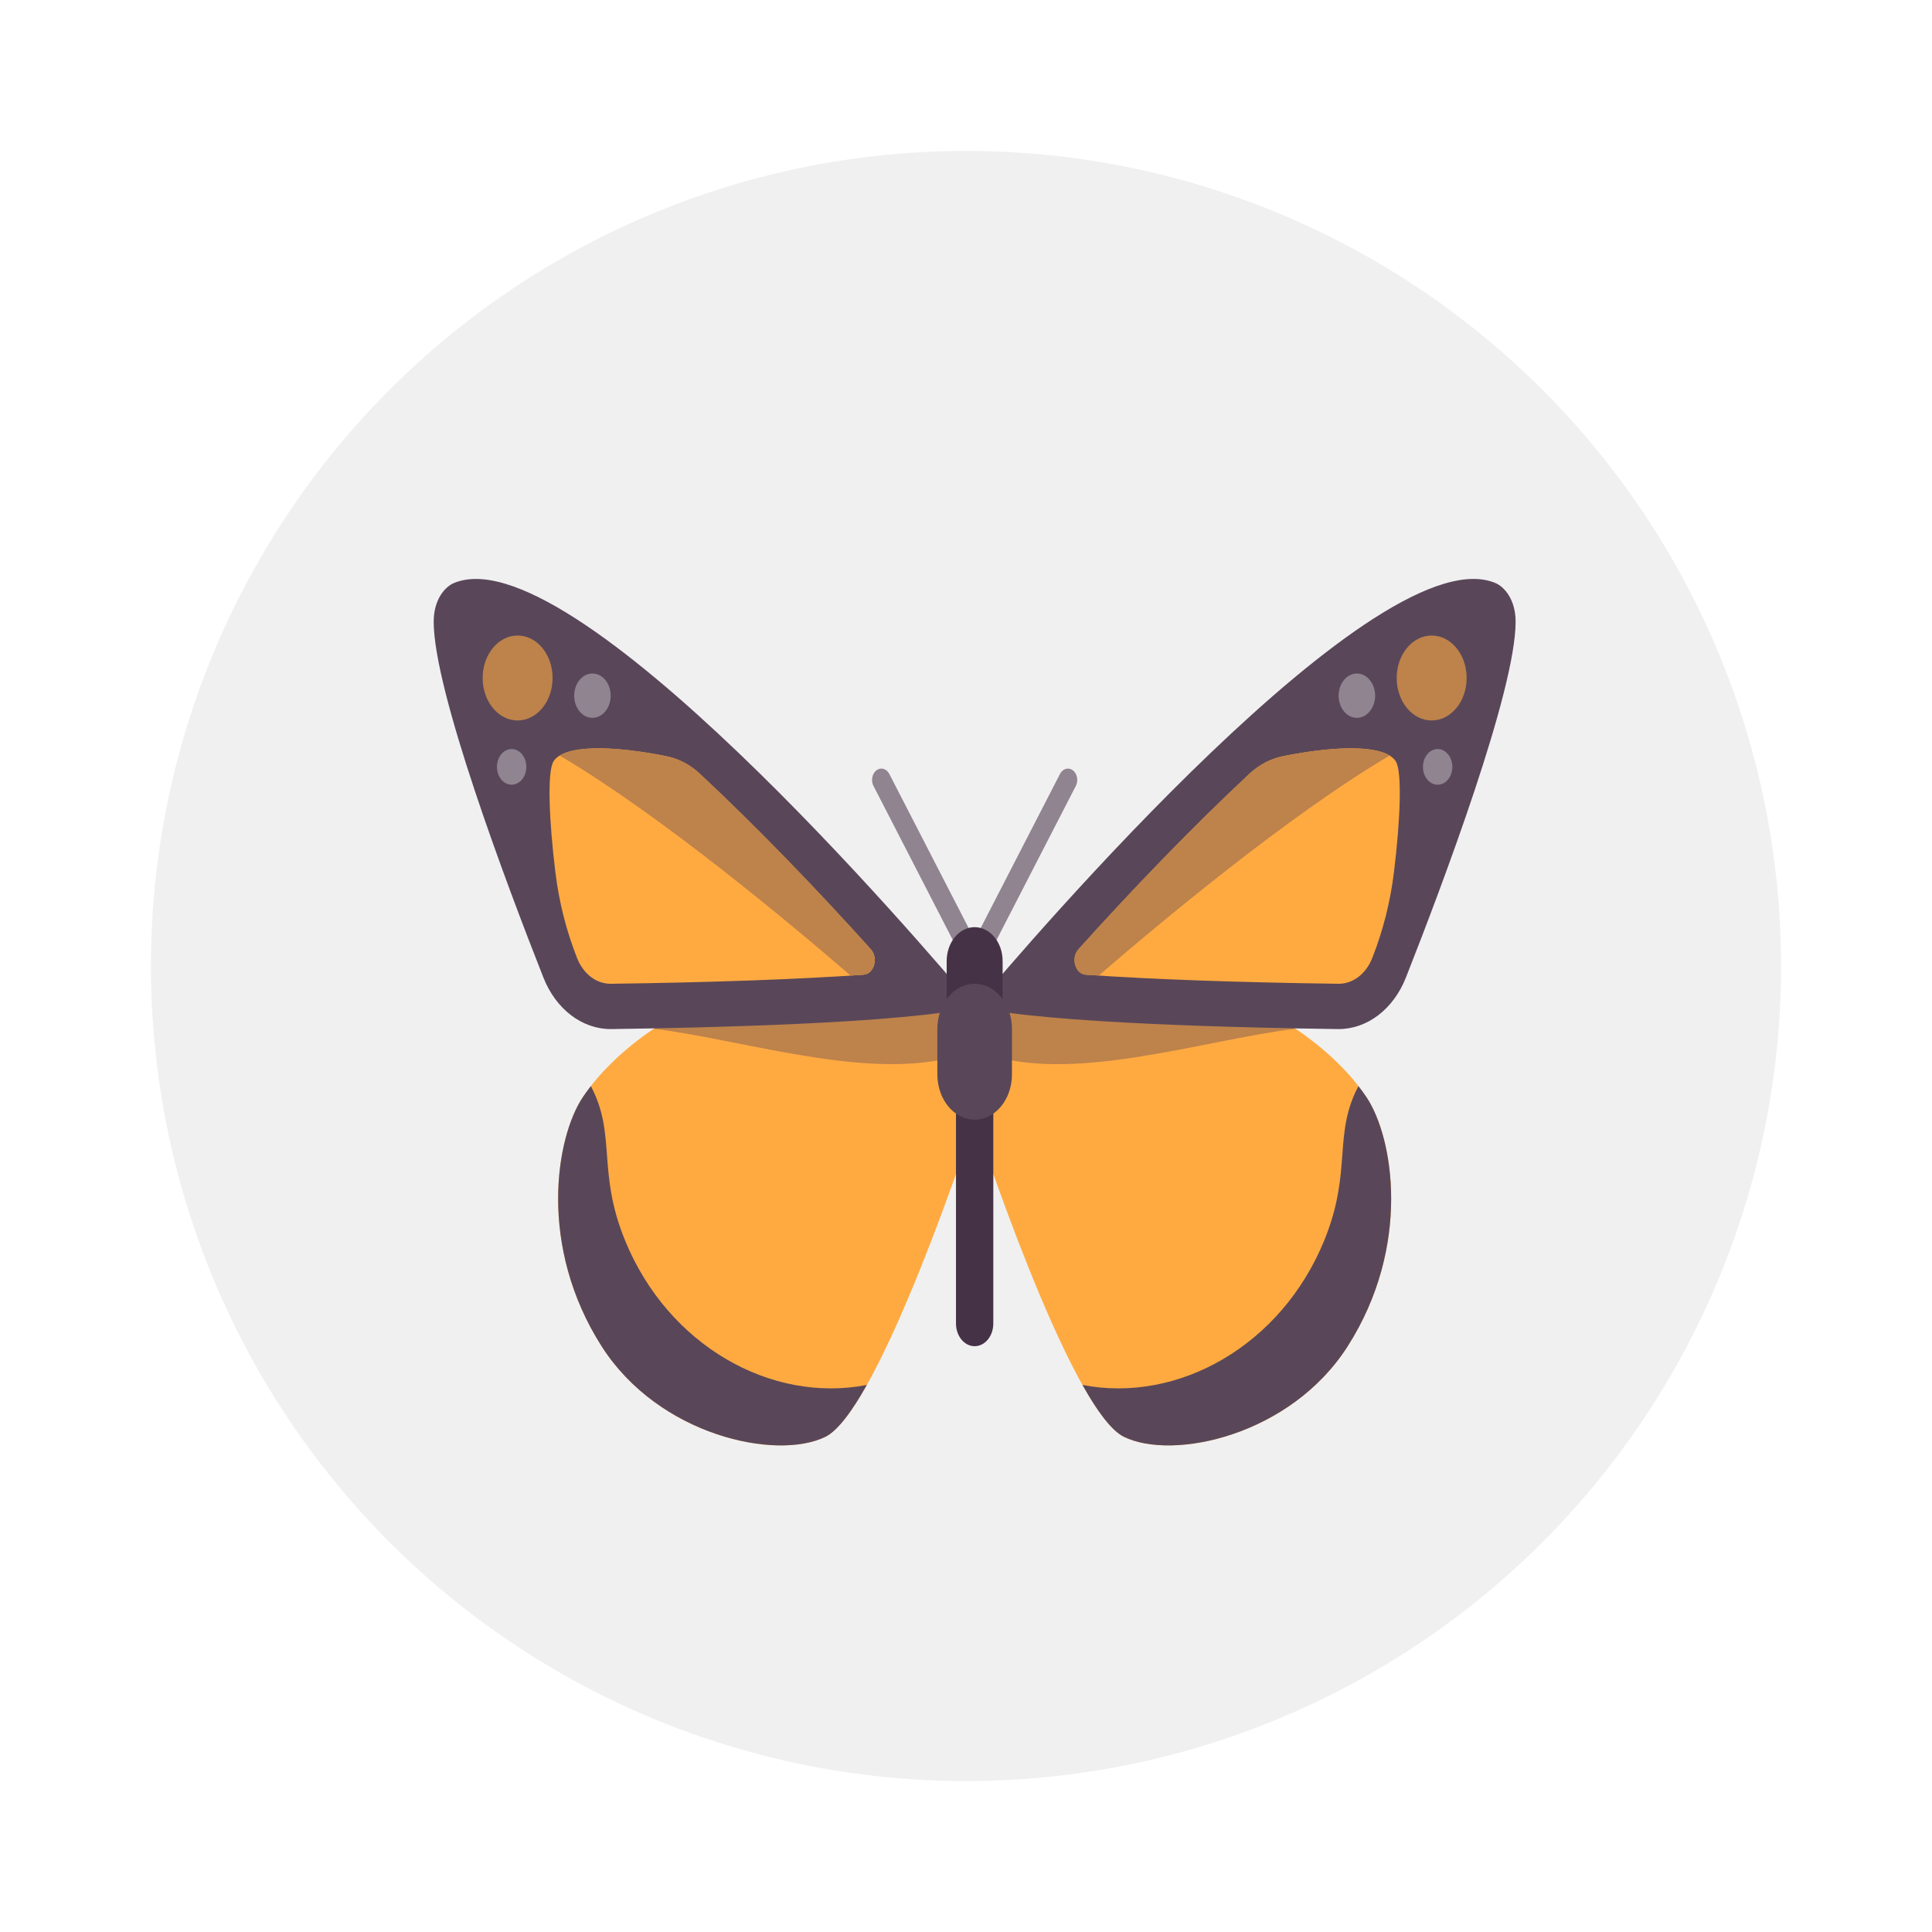 <svg id="SimpleNote" width="64" height="64" enable-background="new 0 0 1024 1024" image-rendering="optimizeSpeed" version="1.1" viewBox="0 0 64 64" xmlns="http://www.w3.org/2000/svg">
 <defs>
  <filter x="-.029" y="-.044" width="1.059" height="1.089" color-interpolation-filters="sRGB">
   <feGaussianBlur stdDeviation="6.261"/>
  </filter>
 </defs>
 <circle transform="rotate(-90)" cx="-32" cy="32" r="27" fill="#f0f0f0" stroke-width="3.306"/>
 <g transform="matrix(.07 0 0 .085 51.378 4.056)">
  <g transform="translate(-61.355 -92.238)">
   <path d="m-216.35 437.3-138.48 3.862s-26.169 11.532-41.931 30.897c-12.874 15.816-21.333 58.115 8.828 97.103 27.007 34.911 82.759 44.69 105.93 35.31 25.876-10.473 70.621-123.58 70.621-123.58z" fill="#ffaa41"/>
   <path d="m-214.38 454.53-1.963-17.231-138.48 3.862s-3.384 1.502-8.414 4.288c44.426 4.43 107.35 22.117 148.86 9.081z" fill="#be824b"/>
   <path d="m-447.42 270.15c-3.789 0-7.267 0.512-10.399 1.594-4.068 1.408-9.562 6.254-9.562 15.081 0 26.873 34.464 102.23 51.916 138.66 5.886 12.29 18.236 20.085 31.839 20.085 0.129 0 0.257-1e-3 0.386-2e-3 39.686-0.431 139.02-2.113 171.86-8.68 0 1e-3 -167.73-166.74-236.04-166.74z" fill="#594759"/>
   <path d="m-383.62 427.92c-6.847 0-12.946-3.853-15.916-10.057l-0.072-0.149c-5.011-10.464-8.438-21.63-10.157-33.103-2.994-19.975-4.004-39.335-0.898-43.373 5.103-6.635 28.043-6.187 53.258-2.029 5.798 0.956 11.29 3.252 15.948 6.835 27.488 21.148 55.873 45.468 80.948 68.438 3.719 3.406 1.553 9.622-3.481 9.913-30.479 1.766-71.61 3.004-119.63 3.525z" fill="#ffaa41"/>
   <circle cx="-427.66" cy="308.75" r="16.552" fill="#be824b"/>
   <g transform="translate(-467.38 182.99)" fill="#908490">
    <circle cx="75.123" cy="132.65" r="8.636"/>
    <circle cx="36.887" cy="160.4" r="6.952"/>
   </g>
   <path d="m-376.9 527.78c-13.277-26.87-3.913-41.025-16.099-59.976-1.299 1.376-2.568 2.783-3.763 4.252-12.874 15.816-21.333 58.115 8.828 97.103 27.007 34.911 82.759 44.69 105.93 35.31 5.82-2.356 12.595-9.928 19.599-20.211-45.233 7.254-94.164-15.329-114.5-56.478z" fill="#594759"/>
   <path d="m-341.46 346.04c-4.658-3.583-10.15-5.879-15.948-6.835-21.899-3.612-42.046-4.409-50.319-0.214 48.129 23.41 109.62 65.795 137.63 85.727 2.036-0.109 4.152-0.213 6.102-0.327 5.035-0.291 7.2-6.506 3.481-9.913-25.073-22.969-53.459-47.29-80.947-68.438z" fill="#be824b"/>
   <path d="m-206.41 437.3 138.48 3.862s26.169 11.532 41.931 30.897c12.874 15.816 21.333 58.115-8.828 97.103-27.007 34.911-82.759 44.69-105.93 35.31-25.876-10.473-70.621-123.58-70.621-123.58z" fill="#ffaa41"/>
   <path d="m-208.38 454.53 1.963-17.231 138.48 3.862s3.384 1.502 8.414 4.288c-44.426 4.43-107.35 22.117-148.86 9.081z" fill="#be824b"/>
   <path d="m-211.38 436.89c32.833 6.567 132.17 8.248 171.86 8.68 0.129 1e-3 0.257 2e-3 0.386 2e-3 13.603 0 25.953-7.795 31.839-20.085 17.452-36.435 51.916-111.79 51.916-138.67 0-8.828-5.494-13.674-9.564-15.081-3.132-1.082-6.61-1.594-10.399-1.594-68.305 0-236.04 166.74-236.04 166.74z" fill="#594759"/>
   <path d="m-158.76 424.39c-5.035-0.291-7.2-6.507-3.481-9.913 25.074-22.97 53.46-47.292 80.948-68.438 4.658-3.583 10.151-5.879 15.948-6.835 25.215-4.158 48.154-4.606 53.258 2.029 3.106 4.039 2.095 23.399-0.898 43.373-1.719 11.474-5.146 22.639-10.157 33.103l-0.072 0.149c-2.97 6.204-9.069 10.057-15.916 10.057-48.022-0.522-89.153-1.76-119.63-3.525z" fill="#ffaa41"/>
   <circle cx="4.897" cy="308.75" r="16.552" fill="#be824b"/>
   <g transform="translate(-467.38 182.99)" fill="#908490">
    <circle cx="436.88" cy="132.65" r="8.636"/>
    <circle cx="475.11" cy="160.4" r="6.952"/>
   </g>
   <path d="m-45.862 527.78c13.277-26.87 3.913-41.025 16.099-59.976 1.299 1.376 2.568 2.783 3.763 4.252 12.874 15.816 21.333 58.115-8.828 97.103-27.007 34.911-82.759 44.69-105.93 35.31-5.82-2.356-12.595-9.928-19.599-20.211 45.233 7.254 94.164-15.329 114.5-56.478z" fill="#594759"/>
   <path d="m-81.297 346.04c4.658-3.583 10.15-5.879 15.948-6.835 21.899-3.612 42.046-4.409 50.319-0.214-48.129 23.41-109.62 65.795-137.63 85.727-2.036-0.109-4.152-0.213-6.102-0.327-5.035-0.291-7.2-6.506-3.481-9.913 25.073-22.969 53.459-47.29 80.947-68.438z" fill="#be824b"/>
   <path d="m-211.38 423.5c-1.526 0-2.94-0.785-3.742-2.073l-44.138-70.621c-1.293-2.069-0.664-4.793 1.405-6.082 2.051-1.289 4.793-0.672 6.078 1.401l40.397 64.634 40.396-64.633c1.302-2.073 4.043-2.689 6.078-1.401 2.069 1.289 2.698 4.013 1.405 6.082l-44.138 70.621c-0.801 1.288-2.215 2.072-3.741 2.072z" fill="#908490"/>
   <g transform="translate(-467.38 182.99)" fill="#463246">
    <path d="m256 386.17c-4.879 0-8.828-3.953-8.828-8.828v-88.276c0-4.875 3.948-8.828 8.828-8.828 4.879 0 8.828 3.953 8.828 8.828v88.276c0 4.875-3.949 8.828-8.828 8.828z"/>
    <path d="m256 267c-7.31 0-13.241-5.927-13.241-13.241v-17.655c0-7.315 5.931-13.241 13.241-13.241s13.241 5.927 13.241 13.241v17.655c0 7.315-5.931 13.241-13.241 13.241z"/>
   </g>
   <path d="m-211.38 480.88c-9.751 0-17.655-7.904-17.655-17.655v-17.655c0-9.751 7.904-17.655 17.655-17.655s17.655 7.904 17.655 17.655v17.655c0 9.751-7.904 17.655-17.655 17.655z" fill="#594759"/>
  </g>
 </g>
</svg>
